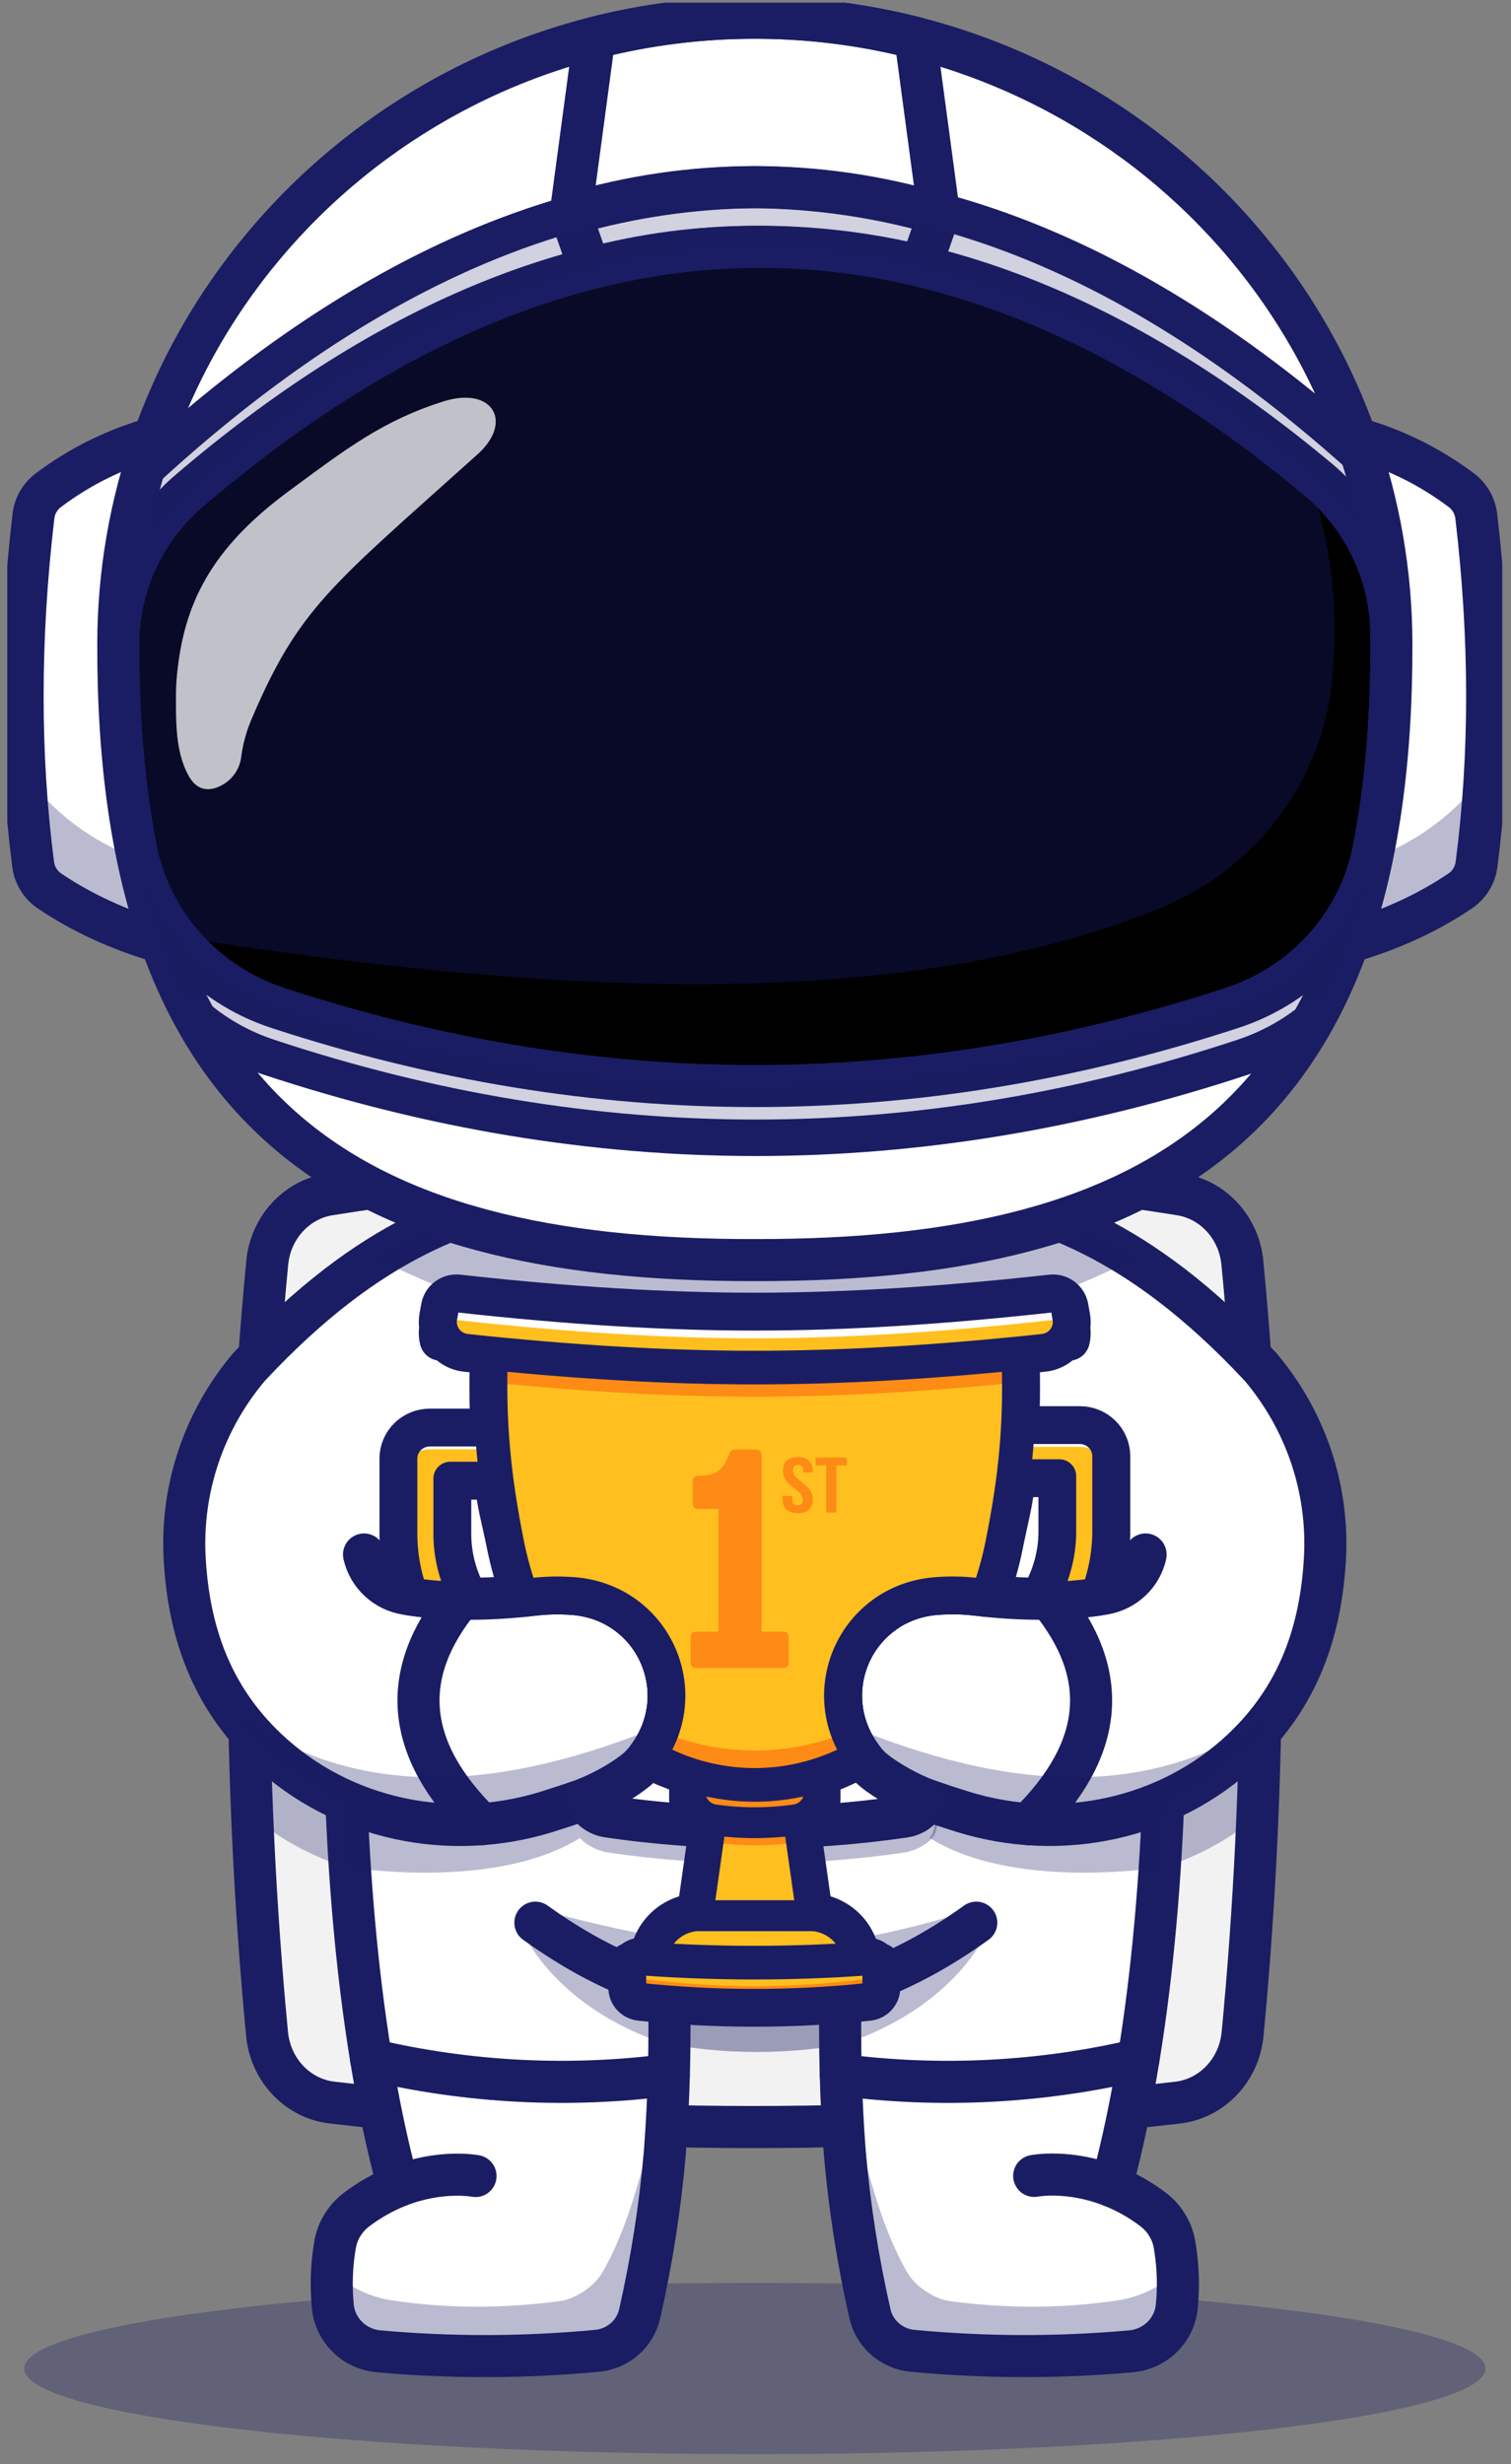 <svg width="100" height="163" viewBox="0 0 100 163" fill="none" xmlns="http://www.w3.org/2000/svg">
<rect x="0" y="0" width="100" height="163" fill="#808080" stroke="none"/>
<g clip-path="url(#clip0_2_987)">
<path opacity="0.3" d="M49.953 162.349C76.658 162.349 98.307 159.813 98.307 156.685C98.307 153.557 76.658 151.022 49.953 151.022C23.248 151.022 1.6 153.557 1.6 156.685C1.6 159.813 23.248 162.349 49.953 162.349Z" fill="#1A1D63"/>
<path d="M82.224 83.535C82.002 81.233 80.316 79.369 78.118 79.017C68.841 77.531 59.46 76.759 50.061 76.707H49.849C40.45 76.759 31.069 77.531 21.792 79.017C19.594 79.369 17.908 81.233 17.687 83.535C16.061 100.501 16.057 117.581 17.675 134.548C17.9 136.929 19.692 138.83 21.977 139.094C31.304 140.167 40.687 140.707 50.078 140.71C59.389 140.708 68.692 140.167 77.939 139.09C80.216 138.827 82.012 136.924 82.238 134.544C83.855 117.578 83.85 100.5 82.224 83.535Z" fill="#F2F2F2"/>
<path opacity="0.4" d="M43.333 135.046C47.791 135.976 52.398 135.976 56.855 135.046V131.825H43.327L43.333 135.046Z" fill="#1A1D63"/>
<path opacity="0.3" d="M23.232 123.629C20.83 122.919 18.602 121.729 16.689 120.132C16.61 118.232 16.552 116.333 16.516 114.433C16.913 114.894 17.334 115.334 17.778 115.75C19.303 117.183 21.071 118.341 23.002 119.175C23.054 120.636 23.132 122.125 23.232 123.629Z" fill="#1A1D63"/>
<path opacity="0.3" d="M76.675 123.629C79.078 122.919 81.306 121.729 83.219 120.132C83.298 118.232 83.356 116.333 83.392 114.433C82.995 114.894 82.574 115.334 82.13 115.75C80.605 117.183 78.837 118.341 76.906 119.175C76.854 120.636 76.776 122.125 76.675 123.629Z" fill="#1A1D63"/>
<path d="M17.686 83.535C17.907 81.233 19.593 79.369 21.791 79.017C31.068 77.531 40.449 76.759 49.848 76.707H50.06C59.459 76.759 68.84 77.531 78.117 79.017C80.315 79.369 82.001 81.233 82.222 83.535C83.849 100.501 83.853 117.58 82.237 134.548C82.012 136.929 80.22 138.83 77.935 139.094C68.607 140.167 59.224 140.707 49.833 140.71V140.71C40.522 140.708 31.22 140.167 21.973 139.09C19.689 138.827 17.898 136.924 17.673 134.544C16.056 117.578 16.06 100.5 17.686 83.535V83.535Z" stroke="#1A1D63" stroke-width="2.784" stroke-linecap="round" stroke-linejoin="round"/>
<path d="M83.426 90.436C75.239 81.655 68.783 79.899 63.231 78.757H36.678C36.232 78.845 35.777 78.942 35.315 79.048L34.851 79.155C34.752 79.177 34.652 79.201 34.553 79.226C34.207 79.309 33.859 79.397 33.505 79.489L33.237 79.564C33.145 79.589 33.054 79.614 32.961 79.642L32.715 79.712C32.519 79.769 32.324 79.828 32.127 79.891L31.852 79.978C31.474 80.099 31.09 80.231 30.702 80.373L30.412 80.481C30.316 80.517 30.22 80.555 30.122 80.593C29.883 80.685 29.643 80.783 29.4 80.885C29.305 80.925 29.208 80.966 29.113 81.008C28.955 81.076 28.797 81.14 28.638 81.219C28.445 81.307 28.249 81.398 28.054 81.493C27.945 81.544 27.835 81.598 27.726 81.653L27.419 81.807L27.129 81.957L26.799 82.134L26.545 82.266L26.311 82.397C26.233 82.441 26.154 82.486 26.077 82.529L25.169 83.073L24.901 83.243L24.674 83.389C24.581 83.448 24.488 83.509 24.394 83.572L23.875 83.923L23.58 84.128L23.246 84.365L22.932 84.594L22.664 84.792L22.318 85.055C22.203 85.144 22.088 85.234 21.973 85.325C21.857 85.416 21.744 85.506 21.628 85.599L21.272 85.889C21.036 86.083 20.801 86.284 20.562 86.487C20.443 86.588 20.324 86.692 20.204 86.798L20.146 86.849C19.976 86.999 19.805 87.153 19.633 87.309C19.461 87.464 19.29 87.625 19.116 87.787L17.603 89.267C17.361 89.515 17.114 89.769 16.868 90.029L16.857 90.039L16.485 90.434C13.508 93.96 11.988 98.458 12.227 103.035C12.485 107.834 13.937 112.205 17.706 115.747C19.232 117.179 20.999 118.338 22.93 119.171C23.04 121.937 23.22 124.802 23.489 127.678C23.561 128.454 23.64 129.23 23.726 130.006C23.769 130.395 23.813 130.782 23.86 131.169C23.93 131.749 24.003 132.329 24.079 132.909C24.13 133.277 24.18 133.646 24.232 134.014C24.234 134.031 24.236 134.048 24.24 134.065C24.322 134.642 24.409 135.216 24.501 135.788C24.531 135.979 24.562 136.168 24.594 136.358C24.626 136.548 24.655 136.737 24.689 136.927C24.723 137.117 24.755 137.306 24.788 137.495C24.822 137.683 24.855 137.871 24.89 138.06C24.992 138.623 25.1 139.184 25.213 139.739C25.25 139.925 25.288 140.109 25.326 140.293C25.635 141.769 25.976 143.211 26.355 144.609C25.37 145.001 24.445 145.524 23.607 146.165C22.859 146.729 22.353 147.548 22.188 148.461C21.948 149.826 21.897 151.217 22.034 152.596C22.111 153.361 22.457 154.076 23.013 154.616C23.569 155.156 24.3 155.488 25.079 155.554C29.885 155.985 34.721 155.973 39.525 155.519C40.195 155.456 40.828 155.186 41.333 154.748C41.838 154.31 42.19 153.727 42.337 153.081C43.135 149.575 43.691 146.021 44.002 142.442C44.282 138.772 44.359 135.224 44.286 131.764C44.534 131.834 44.781 131.9 45.03 131.962C45.249 132.016 45.469 132.067 45.687 132.113C47.069 132.411 48.479 132.567 49.893 132.578H50.027C51.925 132.561 53.812 132.287 55.634 131.764C55.562 135.224 55.634 138.772 55.918 142.442C56.229 146.021 56.785 149.575 57.583 153.081C57.731 153.727 58.082 154.31 58.587 154.748C59.093 155.186 59.725 155.456 60.396 155.519C65.199 155.973 70.036 155.985 74.842 155.554C75.62 155.488 76.351 155.156 76.907 154.616C77.463 154.076 77.81 153.361 77.886 152.596C78.024 151.217 77.972 149.826 77.732 148.461C77.567 147.548 77.061 146.729 76.314 146.165C75.477 145.528 74.554 145.007 73.572 144.619C75.695 136.781 76.663 127.54 76.995 119.181C78.926 118.347 80.694 117.188 82.219 115.756C85.988 112.215 87.443 107.843 87.699 103.044C87.936 98.463 86.41 93.961 83.426 90.436Z" fill="white"/>
<path d="M26.348 144.612C29.186 143.493 31.47 143.943 31.47 143.943L26.348 144.612Z" fill="white"/>
<path d="M45.023 131.954C45.241 132.008 45.461 132.06 45.681 132.106C47.062 132.406 48.472 132.563 49.886 132.573" fill="white"/>
<path d="M24.225 134.016C24.171 133.649 24.12 133.28 24.072 132.911C23.994 132.333 23.921 131.753 23.852 131.171C23.806 130.784 23.761 130.396 23.718 130.008C23.629 129.233 23.55 128.457 23.481 127.681" fill="white"/>
<path d="M22.924 119.174C22.799 116.038 22.764 113.025 22.79 110.258L22.924 119.174Z" fill="white"/>
<path d="M24.882 138.062C24.848 137.875 24.813 137.686 24.781 137.497L24.882 138.062Z" fill="white"/>
<path opacity="0.3" d="M64.274 126.365C53.754 129.614 47.57 129.526 35.681 126.309C35.665 126.302 35.648 126.297 35.63 126.295C35.612 126.294 35.595 126.296 35.578 126.301C35.561 126.306 35.545 126.315 35.532 126.326C35.518 126.338 35.507 126.351 35.499 126.367C35.491 126.382 35.486 126.399 35.485 126.416C35.483 126.434 35.485 126.451 35.491 126.468C35.496 126.484 35.505 126.5 35.516 126.513C35.528 126.526 35.542 126.537 35.557 126.545C44.968 133.573 54.578 133.743 64.4 126.601C64.432 126.584 64.456 126.556 64.466 126.522C64.477 126.489 64.474 126.452 64.457 126.421C64.44 126.389 64.412 126.366 64.377 126.356C64.343 126.345 64.306 126.348 64.274 126.365Z" fill="#1A1D63"/>
<path opacity="0.3" d="M75.203 130.831C76.015 121.264 75.373 111.944 73.194 106.106C73.154 105.991 73.156 105.867 73.198 105.753C73.241 105.64 73.322 105.544 73.427 105.482C73.533 105.421 73.657 105.396 73.779 105.414C73.9 105.432 74.012 105.49 74.096 105.579C75.513 107.189 76.677 109 77.549 110.95C77.985 110.987 75.641 130.874 75.203 130.831Z" fill="#1A1D63"/>
<path opacity="0.3" d="M65.425 127.545C65.425 127.545 63.461 132.747 55.669 135.283L55.695 131.757C59.069 130.665 62.328 129.255 65.425 127.545Z" fill="#1A1D63"/>
<path opacity="0.3" d="M34.484 127.545C34.484 127.545 36.448 132.747 44.239 135.283L44.214 131.757C40.84 130.665 37.581 129.255 34.484 127.545Z" fill="#1A1D63"/>
<path opacity="0.3" d="M77.876 152.589C77.799 153.354 77.453 154.069 76.897 154.609C76.341 155.149 75.61 155.481 74.831 155.547C70.025 155.978 65.189 155.966 60.385 155.512C59.715 155.449 59.081 155.179 58.576 154.741C58.071 154.303 57.72 153.72 57.572 153.074C56.774 149.568 56.218 146.014 55.907 142.434C55.725 140.036 55.628 137.693 55.604 135.383L55.639 135.403C56.728 141.129 57.916 146.646 60.047 150.337C60.566 151.236 61.833 152.093 62.876 152.228C66.448 152.693 70.038 152.755 73.928 152.182C75.192 151.998 76.384 151.491 77.385 150.711C77.571 150.565 77.75 150.411 77.921 150.251C77.963 151.031 77.948 151.812 77.876 152.589Z" fill="#1A1D63"/>
<path opacity="0.3" d="M22.034 152.589C22.111 153.354 22.457 154.069 23.013 154.609C23.569 155.149 24.3 155.481 25.079 155.547C29.885 155.978 34.721 155.966 39.525 155.512C40.195 155.449 40.828 155.179 41.333 154.741C41.838 154.303 42.19 153.72 42.338 153.074C43.135 149.568 43.691 146.014 44.003 142.434C44.185 140.036 44.281 137.693 44.305 135.383L44.27 135.403C43.181 141.129 41.993 146.646 39.862 150.337C39.344 151.236 38.077 152.093 37.033 152.228C33.461 152.693 29.871 152.755 25.981 152.182C24.718 151.998 23.525 151.491 22.524 150.711C22.338 150.565 22.16 150.411 21.988 150.251C21.946 151.031 21.961 151.812 22.034 152.589Z" fill="#1A1D63"/>
<path d="M50.022 132.573C48.078 132.569 46.145 132.294 44.281 131.757C44.353 135.217 44.281 138.765 43.997 142.434C43.686 146.014 43.129 149.568 42.332 153.074C42.184 153.72 41.832 154.303 41.327 154.741C40.822 155.179 40.189 155.449 39.519 155.512C34.715 155.966 29.879 155.978 25.073 155.547C24.294 155.481 23.563 155.149 23.007 154.609C22.451 154.069 22.105 153.354 22.028 152.589C21.891 151.21 21.942 149.819 22.182 148.453C22.35 147.543 22.858 146.726 23.606 146.164C24.443 145.527 25.366 145.007 26.348 144.618C29.186 143.5 31.47 143.949 31.47 143.949" stroke="#1A1D63" stroke-width="2.784" stroke-linecap="round" stroke-linejoin="round"/>
<path d="M26.348 144.612C23.428 133.833 22.691 120.4 22.791 110.258" stroke="#1A1D63" stroke-width="2.784" stroke-linecap="round" stroke-linejoin="round"/>
<path d="M25.753 105.219C28.474 105.816 31.646 105.944 35.404 105.483C36.246 105.39 37.096 105.377 37.942 105.444H37.958C43.416 105.878 46.139 112.048 42.78 116.385C42.586 116.645 42.361 116.882 42.11 117.09C41.238 117.82 39.628 118.703 38.553 119.075C37.759 119.351 36.969 119.61 36.183 119.855C29.716 121.863 22.605 120.354 17.698 115.745C13.929 112.204 12.475 107.832 12.219 103.033C11.98 98.456 13.5 93.958 16.477 90.432C24.662 81.651 31.119 79.896 36.671 78.754" fill="white"/>
<path d="M24.092 102.834C24.092 102.845 24.092 102.855 24.099 102.866C24.249 103.517 24.593 104.109 25.087 104.567C25.581 105.025 26.203 105.327 26.873 105.436C29.336 105.841 32.154 105.883 35.403 105.486C36.245 105.393 37.096 105.38 37.941 105.447H37.957C43.415 105.881 46.138 112.051 42.779 116.388C42.585 116.648 42.36 116.885 42.109 117.093C41.237 117.823 39.627 118.706 38.552 119.078C37.758 119.354 36.968 119.613 36.182 119.858C29.715 121.866 22.604 120.357 17.698 115.748C13.928 112.207 12.474 107.835 12.218 103.036C11.979 98.459 13.499 93.961 16.476 90.435V90.435C24.661 81.654 31.118 79.899 36.67 78.757" stroke="#1A1D63" stroke-width="2.784" stroke-linecap="round" stroke-linejoin="round"/>
<path d="M30.465 105.755C26.363 110.76 26.821 115.734 31.84 120.676" stroke="#1A1D63" stroke-width="2.784" stroke-linecap="round" stroke-linejoin="round"/>
<path d="M49.887 132.573C51.831 132.569 53.763 132.294 55.628 131.757C55.556 135.217 55.628 138.765 55.912 142.434C56.223 146.014 56.779 149.568 57.577 153.074C57.725 153.72 58.076 154.303 58.581 154.741C59.087 155.179 59.72 155.449 60.39 155.512C65.194 155.966 70.03 155.978 74.836 155.547C75.615 155.481 76.346 155.149 76.902 154.609C77.458 154.069 77.804 153.354 77.881 152.589C78.018 151.21 77.966 149.819 77.727 148.453C77.562 147.541 77.056 146.722 76.308 146.158C75.471 145.521 74.548 145 73.566 144.612C70.728 143.493 68.444 143.942 68.444 143.942" stroke="#1A1D63" stroke-width="2.784" stroke-linecap="round" stroke-linejoin="round"/>
<path d="M73.56 144.612C76.48 133.833 77.217 120.4 77.117 110.258" stroke="#1A1D63" stroke-width="2.784" stroke-linecap="round" stroke-linejoin="round"/>
<path d="M74.156 105.219C71.436 105.816 68.263 105.944 64.512 105.483C63.667 105.39 62.815 105.377 61.967 105.444H61.951C56.493 105.878 53.77 112.048 57.129 116.385C57.323 116.645 57.548 116.882 57.799 117.09C58.669 117.82 60.279 118.703 61.355 119.075C62.149 119.35 62.939 119.61 63.725 119.854C70.193 121.863 77.303 120.354 82.209 115.745C85.978 112.204 87.433 107.832 87.689 103.033C87.928 98.456 86.409 93.958 83.432 90.432C75.245 81.651 68.789 79.896 63.237 78.754" fill="white"/>
<path d="M75.816 102.833C75.817 102.843 75.817 102.854 75.816 102.864C75.666 103.515 75.323 104.108 74.829 104.565C74.335 105.023 73.713 105.325 73.043 105.434C70.579 105.839 67.76 105.882 64.512 105.484C63.667 105.391 62.815 105.378 61.967 105.446H61.951C56.493 105.879 53.77 112.05 57.129 116.387C57.323 116.647 57.548 116.883 57.799 117.091C58.669 117.821 60.279 118.705 61.355 119.076C62.149 119.352 62.939 119.612 63.725 119.856C70.193 121.864 77.303 120.355 82.209 115.747C85.978 112.205 87.433 107.834 87.689 103.034C87.928 98.457 86.409 93.96 83.432 90.434V90.434C75.245 81.653 68.789 79.897 63.237 78.755" stroke="#1A1D63" stroke-width="2.784" stroke-linecap="round" stroke-linejoin="round"/>
<path d="M69.442 105.755C73.545 110.76 73.087 115.734 68.068 120.676" stroke="#1A1D63" stroke-width="2.784" stroke-linecap="round" stroke-linejoin="round"/>
<path d="M35.433 127.191C45.16 134.19 54.886 134.19 64.611 127.191" stroke="#1A1D63" stroke-width="2.784" stroke-linecap="round" stroke-linejoin="round"/>
<path d="M24.569 136.259C31.015 137.776 37.689 138.115 44.26 137.26" stroke="#1A1D63" stroke-width="2.784" stroke-linecap="round" stroke-linejoin="round"/>
<path d="M55.644 137.262C62.214 138.116 68.888 137.776 75.334 136.259" stroke="#1A1D63" stroke-width="2.784" stroke-linecap="round" stroke-linejoin="round"/>
<path opacity="0.3" d="M75.136 83.246C58.393 91.5 41.65 91.5 24.907 83.246C29.327 80.438 33.183 79.476 36.679 78.757H63.366C66.861 79.476 70.716 80.442 75.136 83.246Z" fill="#1A1D63"/>
<path opacity="0.3" d="M15.568 113.328C16.203 114.2 16.921 115.01 17.711 115.748C22.615 120.358 29.726 121.866 36.196 119.856C36.981 119.613 37.77 119.353 38.563 119.077C39.634 118.706 41.248 117.822 42.12 117.093C42.371 116.884 42.596 116.648 42.79 116.388C43.338 115.688 43.747 114.893 43.996 114.044C33.317 118.495 23.597 119.235 15.568 113.328Z" fill="#1A1D63"/>
<path opacity="0.3" d="M84.34 113.328C83.705 114.2 82.987 115.01 82.197 115.748C77.294 120.358 70.182 121.866 63.712 119.856C62.927 119.613 62.139 119.353 61.347 119.077C60.275 118.706 58.66 117.822 57.789 117.093C57.538 116.885 57.313 116.648 57.119 116.388C56.572 115.688 56.163 114.892 55.914 114.044C66.592 118.495 76.312 119.235 84.34 113.328Z" fill="#1A1D63"/>
<path opacity="0.3" d="M62.277 119.39C62.173 119.935 62.067 120.481 61.971 121.028C61.837 121.818 60.662 122.431 59.858 122.548C53.353 123.506 46.739 123.506 40.234 122.548C39.443 122.432 38.277 121.838 38.127 121.068C38.016 120.495 37.895 119.92 37.78 119.346C38.038 119.261 38.298 119.171 38.558 119.083L38.754 119.012C38.784 119.089 38.82 119.165 38.861 119.238C38.883 119.28 38.908 119.32 38.934 119.359C38.961 119.399 38.989 119.437 39.017 119.475C39.076 119.549 39.14 119.618 39.208 119.683C39.489 119.949 39.848 120.122 40.234 120.179C41.055 120.298 41.876 120.403 42.697 120.493C43.109 120.54 43.519 120.581 43.928 120.617C44.544 120.674 45.159 120.722 45.774 120.761L46.541 120.805C47.053 120.833 47.566 120.854 48.078 120.869L48.845 120.887C49.662 120.903 50.48 120.903 51.298 120.887L51.75 120.877C51.902 120.877 52.053 120.877 52.205 120.863L52.659 120.848L53.111 120.829L53.715 120.799H53.784C54.178 120.778 54.57 120.753 54.962 120.724C55.355 120.696 55.747 120.663 56.14 120.628L56.254 120.617C56.62 120.583 56.986 120.546 57.351 120.506C58.188 120.419 59.025 120.312 59.859 120.186C60.139 120.145 60.406 120.043 60.639 119.886L60.731 119.819C60.77 119.79 60.806 119.76 60.841 119.728L60.894 119.679C61.073 119.507 61.215 119.301 61.312 119.073L61.354 119.089C61.662 119.189 61.97 119.289 62.277 119.39Z" fill="#1A1D63"/>
<path d="M42.798 116.159C42.749 116.11 42.702 116.06 42.657 116.009L42.576 115.914L42.659 116.009C42.703 116.06 42.75 116.11 42.798 116.159Z" fill="white"/>
<path d="M61.311 119.062C61.214 119.289 61.072 119.495 60.893 119.667L60.84 119.716C60.804 119.748 60.768 119.778 60.731 119.807L60.638 119.874C60.405 120.031 60.138 120.134 59.859 120.175C59.023 120.297 58.187 120.403 57.35 120.495C56.984 120.534 56.618 120.571 56.253 120.605L56.139 120.616C55.746 120.651 55.354 120.683 54.962 120.712C54.569 120.74 54.175 120.766 53.783 120.787H53.715L53.11 120.817L52.658 120.836L52.204 120.852L51.749 120.865L51.297 120.875C50.48 120.89 49.662 120.89 48.844 120.875L48.077 120.857C47.565 120.841 47.052 120.82 46.54 120.794L45.773 120.749C45.158 120.709 44.543 120.661 43.927 120.605C43.517 120.568 43.107 120.526 42.696 120.481C41.876 120.394 41.055 120.289 40.233 120.167C39.847 120.111 39.488 119.937 39.207 119.671C39.139 119.606 39.075 119.537 39.017 119.463C38.988 119.425 38.96 119.387 38.934 119.347C38.907 119.308 38.883 119.267 38.86 119.226C38.819 119.153 38.783 119.077 38.753 119C39.278 118.795 39.789 118.556 40.282 118.283C40.93 117.941 41.543 117.541 42.115 117.086C42.365 116.878 42.59 116.641 42.785 116.381L42.893 116.239C42.948 116.165 43 116.092 43.051 116.017C43.232 115.751 43.395 115.475 43.539 115.188C44.276 113.723 44.452 112.046 44.033 110.464C43.636 108.932 42.704 107.586 41.401 106.661C47.102 106.925 52.802 106.928 58.503 106.672C57.041 107.716 56.056 109.284 55.761 111.037C55.647 111.689 55.632 112.355 55.717 113.012C55.79 113.597 55.94 114.169 56.164 114.715C56.409 115.313 56.735 115.875 57.133 116.387C57.209 116.484 57.278 116.568 57.344 116.65C57.484 116.811 57.636 116.961 57.801 117.097C58.66 117.813 60.236 118.684 61.311 119.062Z" fill="white"/>
<path d="M61.311 119.062C61.214 119.289 61.072 119.495 60.893 119.667L60.84 119.716C60.804 119.748 60.768 119.778 60.731 119.807L60.638 119.874C60.405 120.031 60.138 120.133 59.859 120.175C59.023 120.297 58.187 120.403 57.35 120.495C56.984 120.534 56.618 120.571 56.253 120.605L56.139 120.616C55.746 120.651 55.354 120.683 54.962 120.712C54.569 120.74 54.175 120.766 53.783 120.787H53.715L53.11 120.817L52.658 120.836L52.204 120.852L51.749 120.865L51.297 120.875C50.48 120.89 49.662 120.89 48.844 120.875L48.077 120.857C47.565 120.841 47.052 120.82 46.54 120.794L45.773 120.749C45.158 120.709 44.543 120.661 43.927 120.605C43.517 120.568 43.107 120.526 42.696 120.481C41.876 120.394 41.055 120.289 40.233 120.167C39.847 120.111 39.488 119.937 39.207 119.671C39.139 119.606 39.075 119.537 39.017 119.463C38.988 119.425 38.96 119.387 38.934 119.347C38.907 119.308 38.883 119.267 38.86 119.226C38.819 119.153 38.783 119.077 38.753 119C39.278 118.795 39.789 118.556 40.282 118.283C40.93 117.941 41.543 117.541 42.115 117.086C42.365 116.878 42.59 116.641 42.785 116.381L42.893 116.239C42.948 116.165 43 116.092 43.051 116.017C43.232 115.751 43.395 115.475 43.539 115.188C44.276 113.723 44.452 112.046 44.033 110.464C43.636 108.932 42.704 107.586 41.401 106.661C47.102 106.925 52.802 106.928 58.503 106.672C57.041 107.716 56.056 109.284 55.761 111.037C55.647 111.689 55.632 112.355 55.717 113.012C55.79 113.597 55.94 114.169 56.164 114.715C56.409 115.313 56.735 115.875 57.133 116.387C57.209 116.484 57.278 116.568 57.344 116.65C57.484 116.811 57.636 116.961 57.801 117.097C58.66 117.813 60.236 118.684 61.311 119.062Z" stroke="#1A1D63" stroke-width="2.784" stroke-linecap="round" stroke-linejoin="round"/>
<path d="M48.882 113.716C48.881 114.641 48.507 115.529 47.842 116.183C47.176 116.838 46.273 117.206 45.332 117.206C45.277 117.206 45.221 117.206 45.167 117.206C45.136 117.206 45.106 117.206 45.075 117.206L44.974 117.198C44.967 117.199 44.959 117.199 44.952 117.198C44.903 117.198 44.856 117.189 44.808 117.181L44.753 117.172C44.719 117.168 44.684 117.161 44.65 117.153L44.579 117.14L44.456 117.111H44.439C44.397 117.102 44.357 117.091 44.317 117.078C44.294 117.078 44.273 117.065 44.25 117.058C44.184 117.039 44.119 117.017 44.057 116.991C43.93 116.944 43.807 116.889 43.687 116.827C43.58 116.771 43.475 116.711 43.374 116.645L43.303 116.597L43.238 116.553L43.141 116.479C43.1 116.447 43.06 116.416 43.021 116.383L42.907 116.283L42.888 116.264C42.942 116.19 42.995 116.117 43.045 116.042C43.227 115.776 43.39 115.5 43.533 115.213C44.271 113.748 44.446 112.071 44.027 110.489C44.666 110.241 45.365 110.18 46.038 110.315C46.712 110.45 47.331 110.774 47.821 111.247C47.861 111.287 47.901 111.328 47.94 111.369C47.979 111.409 48.018 111.453 48.054 111.5C48.09 111.548 48.146 111.61 48.188 111.668C48.213 111.7 48.239 111.735 48.261 111.77C48.327 111.863 48.387 111.96 48.442 112.059C48.47 112.109 48.497 112.16 48.523 112.212C48.548 112.263 48.572 112.314 48.595 112.367C48.618 112.42 48.639 112.474 48.659 112.526C48.679 112.579 48.699 112.636 48.717 112.691C48.734 112.746 48.75 112.802 48.766 112.858C48.815 113.042 48.848 113.23 48.864 113.419C48.876 113.509 48.882 113.608 48.882 113.716Z" fill="#6CCFF9"/>
<path opacity="0.4" d="M48.882 113.716C48.881 114.641 48.507 115.529 47.842 116.183C47.176 116.838 46.273 117.205 45.332 117.206C45.277 117.206 45.221 117.206 45.167 117.206C45.136 117.206 45.106 117.206 45.075 117.206L44.974 117.198C44.967 117.199 44.959 117.199 44.952 117.198C44.903 117.198 44.856 117.189 44.808 117.181L44.753 117.172C44.719 117.167 44.684 117.161 44.65 117.153L44.579 117.14L44.456 117.111H44.439C44.397 117.102 44.357 117.091 44.317 117.078C44.294 117.078 44.273 117.065 44.25 117.058C44.184 117.039 44.119 117.017 44.057 116.991C43.93 116.944 43.807 116.889 43.687 116.827C43.58 116.771 43.475 116.711 43.374 116.645L43.303 116.597L43.238 116.553L43.141 116.479C43.1 116.447 43.06 116.416 43.021 116.383L42.907 116.283L42.888 116.264C42.942 116.19 42.995 116.117 43.045 116.042C43.227 115.776 43.39 115.5 43.533 115.213C43.79 115.27 44.053 115.299 44.317 115.299C44.783 115.299 45.245 115.209 45.675 115.033C46.106 114.858 46.497 114.601 46.827 114.277C47.157 113.953 47.418 113.568 47.596 113.144C47.775 112.721 47.866 112.267 47.866 111.808C47.866 111.758 47.866 111.71 47.866 111.661C47.859 111.522 47.845 111.384 47.823 111.247C47.864 111.287 47.904 111.328 47.943 111.369C47.981 111.409 48.02 111.453 48.056 111.5C48.093 111.548 48.148 111.61 48.19 111.668C48.216 111.7 48.241 111.735 48.265 111.77C48.331 111.863 48.391 111.96 48.446 112.059C48.474 112.109 48.501 112.16 48.527 112.212C48.552 112.263 48.576 112.314 48.599 112.367C48.622 112.42 48.643 112.474 48.663 112.526C48.683 112.579 48.703 112.636 48.721 112.691C48.738 112.746 48.754 112.802 48.77 112.858C48.819 113.042 48.852 113.23 48.868 113.419C48.877 113.509 48.882 113.608 48.882 113.716Z" fill="#1A1D63"/>
<path d="M48.882 113.716C48.881 114.641 48.507 115.529 47.842 116.183C47.176 116.838 46.273 117.206 45.332 117.206C45.277 117.206 45.221 117.206 45.167 117.206C45.136 117.206 45.106 117.206 45.075 117.206L44.974 117.198C44.967 117.199 44.959 117.199 44.952 117.198C44.903 117.198 44.856 117.189 44.808 117.181L44.753 117.172C44.719 117.168 44.684 117.161 44.65 117.153L44.579 117.14L44.456 117.111H44.439C44.397 117.102 44.357 117.091 44.317 117.078C44.294 117.078 44.273 117.065 44.25 117.058C44.184 117.039 44.119 117.017 44.057 116.991C43.93 116.944 43.807 116.889 43.687 116.827C43.58 116.771 43.475 116.711 43.374 116.645L43.303 116.597L43.238 116.553L43.141 116.479C43.1 116.447 43.06 116.416 43.021 116.383L42.907 116.283L42.888 116.264C42.942 116.19 42.995 116.117 43.045 116.042C43.227 115.776 43.39 115.5 43.533 115.213C44.271 113.748 44.446 112.071 44.027 110.489C44.666 110.241 45.365 110.18 46.038 110.315C46.712 110.45 47.331 110.774 47.821 111.247C47.861 111.287 47.901 111.328 47.94 111.369C47.979 111.409 48.018 111.453 48.054 111.5C48.09 111.548 48.146 111.61 48.188 111.668C48.213 111.7 48.239 111.735 48.261 111.77C48.327 111.863 48.387 111.96 48.442 112.059C48.47 112.109 48.497 112.16 48.523 112.212C48.548 112.263 48.572 112.314 48.595 112.367C48.618 112.42 48.639 112.474 48.659 112.526C48.679 112.579 48.699 112.636 48.717 112.691C48.734 112.746 48.75 112.802 48.766 112.858C48.815 113.042 48.848 113.23 48.864 113.419C48.876 113.509 48.882 113.608 48.882 113.716Z" stroke="#1A1D63" stroke-width="2.413" stroke-linecap="round" stroke-linejoin="round"/>
<path d="M55.712 113.014C54.734 113.044 53.609 113.074 52.714 113.087H52.704C52.52 113.087 52.344 113.016 52.215 112.888C52.085 112.761 52.013 112.588 52.013 112.408V111.789C52.013 111.61 52.086 111.438 52.214 111.311C52.342 111.184 52.516 111.111 52.698 111.109C53.712 111.1 54.734 111.079 55.756 111.046C55.643 111.696 55.628 112.359 55.712 113.014Z" fill="#1A1D63"/>
<path d="M57.339 116.646C56.314 116.684 54.198 116.754 52.714 116.778H52.703C52.52 116.778 52.344 116.706 52.214 116.579C52.084 116.451 52.012 116.278 52.012 116.098V115.477C52.012 115.297 52.085 115.126 52.213 114.999C52.341 114.871 52.515 114.799 52.697 114.797C53.844 114.786 55.004 114.761 56.159 114.721C56.404 115.318 56.729 115.88 57.127 116.392C57.203 116.485 57.272 116.57 57.339 116.646Z" fill="#1A1D63"/>
<path opacity="0.3" d="M38.39 121.582C33.446 124.67 25.482 123.865 23.155 123.545L23.143 123.366C23.052 121.953 22.98 120.551 22.925 119.175C27.114 120.977 31.828 121.22 36.185 119.857C36.713 119.694 37.244 119.522 37.777 119.342C37.892 119.916 38.013 120.491 38.124 121.064C38.157 121.221 38.226 121.37 38.323 121.5C38.344 121.529 38.366 121.556 38.39 121.582Z" fill="#1A1D63"/>
<path opacity="0.3" d="M61.519 121.582C66.463 124.67 74.427 123.865 76.754 123.545L76.766 123.366C76.857 121.953 76.929 120.551 76.984 119.175C72.795 120.977 68.082 121.22 63.724 119.857C63.196 119.694 62.665 119.522 62.132 119.342C62.017 119.916 61.897 120.491 61.785 121.064C61.752 121.221 61.684 121.37 61.586 121.5C61.565 121.529 61.543 121.556 61.519 121.582Z" fill="#1A1D63"/>
<path d="M49.954 1.172C26.689 1.172 7.878 19.718 7.829 42.594C7.762 73.546 22.764 83.424 49.954 83.358C77.145 83.424 92.147 73.546 92.079 42.594C92.03 19.718 73.219 1.172 49.954 1.172Z" fill="white"/>
<path d="M60.579 2.502C53.611 0.729 46.298 0.729 39.33 2.502L37.765 14.16C45.712 11.787 54.196 11.787 62.143 14.16L60.579 2.502Z" stroke="#1A1D63" stroke-width="2.784" stroke-linecap="round" stroke-linejoin="round"/>
<path d="M49.954 12.38C45.828 12.423 41.727 13.022 37.765 14.159L39.026 17.771C46.181 15.853 53.728 15.853 60.883 17.771L62.143 14.159C58.182 13.022 54.081 12.423 49.954 12.38V12.38Z" stroke="#1A1D63" stroke-width="2.784" stroke-linecap="round" stroke-linejoin="round"/>
<path d="M49.954 1.172C26.689 1.172 7.878 19.718 7.829 42.594C7.762 73.546 22.764 83.424 49.954 83.358C77.145 83.424 92.147 73.546 92.079 42.594C92.03 19.718 73.219 1.172 49.954 1.172Z" stroke="#1A1D63" stroke-width="2.784" stroke-linecap="round" stroke-linejoin="round"/>
<path d="M92.079 42.593C92.09 47.72 91.688 52.269 90.885 56.291C90.397 58.682 89.273 60.904 87.628 62.728C85.982 64.553 83.874 65.916 81.518 66.679C60.475 73.565 39.433 73.565 18.392 66.679C16.015 65.901 13.892 64.515 12.24 62.663C10.588 60.812 9.467 58.561 8.993 56.142C8.211 52.158 7.818 47.66 7.829 42.599V42.533C7.842 40.611 8.272 38.713 9.093 36.968C9.913 35.223 11.103 33.67 12.584 32.415C37.457 11.21 62.33 10.969 87.201 31.691C88.687 32.929 89.889 34.464 90.728 36.193C91.567 37.921 92.024 39.805 92.069 41.72C92.076 42.006 92.079 42.3 92.079 42.593Z" fill="#080A28"/>
<path opacity="0.75" d="M15.962 50.088C15.911 50.488 15.761 50.87 15.525 51.2C15.29 51.531 14.975 51.799 14.609 51.982C13.891 52.34 13.02 52.398 12.411 51.191C11.625 49.637 11.642 47.814 11.646 46.04V45.965C11.646 45.548 11.666 45.132 11.706 44.718C12.154 39.953 13.95 36.297 19.115 32.488C22.849 29.734 25.362 27.794 29.385 26.544C32.652 25.528 34.053 27.992 31.47 30.174C21.896 38.782 19.783 40.207 16.638 47.598C16.3 48.394 16.072 49.232 15.962 50.088Z" fill="white"/>
<path d="M92.08 42.594C92.091 47.721 91.689 52.269 90.885 56.291C90.397 58.682 89.274 60.904 87.628 62.729C85.983 64.554 83.874 65.917 81.518 66.679C60.476 73.566 39.434 73.566 18.392 66.679C15.717 65.805 13.37 64.162 11.655 61.962C35.838 65.748 59.175 67.162 76.655 60.138C82.996 57.59 87.464 51.821 88.147 45.124C88.629 40.39 88.147 35.599 86.368 31.015C86.644 31.241 86.921 31.469 87.199 31.699C88.685 32.936 89.887 34.469 90.726 36.197C91.566 37.925 92.023 39.807 92.069 41.722C92.076 42.01 92.08 42.3 92.08 42.594Z" fill="black"/>
<path d="M92.079 42.593C92.09 47.72 91.688 52.269 90.885 56.291C90.397 58.682 89.273 60.904 87.628 62.728C85.982 64.553 83.874 65.916 81.518 66.679C60.475 73.565 39.433 73.565 18.392 66.679C16.015 65.901 13.892 64.515 12.24 62.663C10.588 60.812 9.467 58.561 8.993 56.142C8.211 52.158 7.818 47.66 7.829 42.599V42.533C7.842 40.611 8.272 38.713 9.093 36.968C9.913 35.223 11.103 33.67 12.584 32.415C37.457 11.21 62.33 10.969 87.201 31.691C88.687 32.929 89.889 34.464 90.728 36.193C91.567 37.921 92.024 39.805 92.069 41.72C92.076 42.006 92.079 42.3 92.079 42.593Z" stroke="#1A1D63" stroke-width="2.784" stroke-linecap="round" stroke-linejoin="round"/>
<path opacity="0.2" d="M7.83 42.438C7.848 38.651 8.392 34.885 9.447 31.243C36.36 6.394 63.272 6.087 90.183 30.321C91.34 33.989 91.974 37.796 92.066 41.635C92.011 39.733 91.549 37.864 90.71 36.15C89.871 34.435 88.675 32.914 87.199 31.684C62.326 10.962 37.454 11.203 12.581 32.407C11.112 33.653 9.929 35.192 9.11 36.921C8.291 38.65 7.855 40.531 7.83 42.438Z" fill="#1A1D63"/>
<path d="M9.447 31.247C36.36 6.398 63.272 6.091 90.183 30.325" stroke="#1A1D63" stroke-width="2.413" stroke-linecap="round" stroke-linejoin="round"/>
<path d="M97.719 57.179C97.676 57.529 97.558 57.866 97.373 58.168C97.189 58.47 96.941 58.73 96.647 58.932C94.48 60.4 92.009 61.525 89.248 62.327C91.14 56.995 92.101 50.474 92.084 42.594C92.078 37.961 91.285 33.362 89.736 28.987C92.262 29.693 94.631 30.861 96.717 32.43C96.989 32.636 97.216 32.894 97.385 33.188C97.554 33.482 97.661 33.806 97.7 34.142C98.657 42.239 98.663 49.918 97.719 57.179Z" fill="white"/>
<path d="M10.665 62.327C7.904 61.525 5.433 60.4 3.265 58.932C2.972 58.73 2.724 58.47 2.54 58.168C2.355 57.866 2.237 57.529 2.194 57.179C1.255 49.916 1.262 42.237 2.214 34.142C2.253 33.806 2.36 33.482 2.529 33.188C2.698 32.894 2.925 32.636 3.197 32.43C5.282 30.861 7.648 29.693 10.173 28.987C8.626 33.362 7.833 37.961 7.829 42.594C7.811 50.478 8.773 56.998 10.665 62.327Z" fill="white"/>
<path opacity="0.3" d="M98.275 51.203C98.159 53.223 97.974 55.215 97.719 57.181C97.676 57.531 97.558 57.868 97.373 58.17C97.189 58.472 96.941 58.733 96.647 58.934C94.48 60.403 92.009 61.528 89.248 62.33C89.882 60.526 90.394 58.683 90.782 56.813C93.787 55.709 96.394 53.758 98.275 51.203Z" fill="#1A1D63"/>
<path opacity="0.3" d="M1.634 51.203C1.751 53.223 1.936 55.215 2.19 57.181C2.233 57.531 2.351 57.868 2.536 58.17C2.72 58.472 2.968 58.733 3.261 58.934C5.429 60.403 7.9 61.528 10.661 62.33C10.027 60.526 9.515 58.683 9.127 56.813C6.122 55.709 3.515 53.758 1.634 51.203Z" fill="#1A1D63"/>
<path d="M97.719 57.179C97.676 57.529 97.558 57.866 97.373 58.168C97.189 58.47 96.941 58.73 96.647 58.932C94.48 60.4 92.009 61.525 89.248 62.327C91.14 56.995 92.101 50.474 92.084 42.594C92.078 37.961 91.285 33.362 89.736 28.987C92.262 29.693 94.631 30.861 96.717 32.43C96.989 32.636 97.216 32.894 97.385 33.188C97.554 33.482 97.661 33.806 97.7 34.142C98.657 42.239 98.663 49.918 97.719 57.179Z" stroke="#1A1D63" stroke-width="2.784" stroke-linecap="round" stroke-linejoin="round"/>
<path d="M10.665 62.327C7.904 61.525 5.433 60.4 3.265 58.932C2.972 58.73 2.724 58.47 2.54 58.168C2.355 57.866 2.237 57.529 2.194 57.179C1.255 49.916 1.262 42.237 2.214 34.142C2.253 33.806 2.36 33.482 2.529 33.188C2.698 32.894 2.925 32.636 3.197 32.43C5.282 30.861 7.648 29.693 10.173 28.987C8.626 33.362 7.833 37.961 7.829 42.594C7.811 50.478 8.773 56.998 10.665 62.327Z" stroke="#1A1D63" stroke-width="2.784" stroke-linecap="round" stroke-linejoin="round"/>
<path opacity="0.2" d="M90.838 56.518C89.995 60.647 88.725 64.215 87.042 67.277C85.642 68.448 84.028 69.346 82.287 69.923C60.776 77.048 39.266 77.048 17.755 69.923C15.899 69.308 14.191 68.326 12.736 67.037C11.097 63.991 9.861 60.452 9.04 56.369C9.546 58.741 10.677 60.941 12.317 62.75C13.958 64.559 16.052 65.914 18.392 66.679C39.433 73.566 60.475 73.566 81.518 66.679C83.836 65.929 85.915 64.597 87.549 62.815C89.184 61.033 90.317 58.862 90.838 56.518Z" fill="#1A1D63"/>
<path d="M12.737 67.038C14.191 68.327 15.9 69.309 17.755 69.924C39.267 77.049 60.777 77.049 82.287 69.924C84.028 69.347 85.642 68.449 87.042 67.278" stroke="#1A1D63" stroke-width="2.413" stroke-linecap="round" stroke-linejoin="round"/>
<path d="M71.46 94.415H67.378C67.449 92.797 67.457 91.168 67.4 89.528C67.948 89.472 68.499 89.416 69.056 89.356C69.408 89.319 69.743 89.187 70.025 88.976C70.306 88.764 70.523 88.481 70.653 88.156L70.737 88.623C70.799 88.369 70.807 88.105 70.76 87.848C70.76 87.836 70.76 87.825 70.76 87.813C70.802 87.587 70.802 87.355 70.76 87.129C70.722 86.916 70.683 86.702 70.645 86.489C70.602 86.249 70.466 86.034 70.267 85.889C70.068 85.743 69.819 85.679 69.573 85.708C62.296 86.515 55.867 86.908 49.948 86.908C44.03 86.908 37.601 86.513 30.323 85.708C30.077 85.679 29.829 85.743 29.63 85.889C29.43 86.034 29.295 86.249 29.252 86.489C29.213 86.701 29.174 86.915 29.137 87.126C29.097 87.353 29.099 87.585 29.143 87.811C29.141 87.823 29.138 87.834 29.137 87.846C29.09 88.103 29.098 88.366 29.16 88.62L29.244 88.155C29.373 88.48 29.59 88.763 29.872 88.975C30.153 89.186 30.488 89.318 30.841 89.356C31.398 89.416 31.95 89.471 32.498 89.526C32.438 91.22 32.448 92.904 32.526 94.577H28.448C27.933 94.577 27.439 94.778 27.075 95.136C26.711 95.495 26.506 95.981 26.506 96.487V101.406C26.502 102.797 26.741 104.178 27.212 105.489C28.449 105.67 29.698 105.762 30.949 105.763C30.183 104.436 29.785 102.935 29.797 101.409V97.816H32.779C32.961 99.611 33.226 100.339 33.582 102.108C33.817 103.289 34.144 104.449 34.56 105.58C34.84 105.552 35.123 105.522 35.408 105.487C36.251 105.394 37.101 105.381 37.946 105.448H37.962C43.334 105.875 46.057 111.857 42.941 116.181C44.309 116.982 45.808 117.542 47.372 117.835H45.676V119.046C45.676 119.175 45.69 119.303 45.718 119.429L45.919 119.488C46.041 119.702 46.207 119.89 46.405 120.039C46.604 120.188 46.831 120.295 47.073 120.355L46.182 126.635C45.383 126.671 44.624 126.993 44.049 127.539C43.473 128.086 43.12 128.82 43.055 129.605L42.527 129.569C42.337 129.556 42.149 129.608 41.994 129.717C41.839 129.826 41.728 129.985 41.681 130.166C41.663 130.084 41.654 130.001 41.654 129.917V131.497C41.655 131.694 41.73 131.883 41.864 132.029C41.998 132.175 42.182 132.267 42.381 132.288C47.395 132.812 52.451 132.812 57.465 132.288C57.663 132.267 57.847 132.175 57.981 132.029C58.115 131.883 58.19 131.694 58.192 131.497V129.917C58.192 130.001 58.183 130.085 58.165 130.167C58.118 129.986 58.007 129.827 57.853 129.718C57.699 129.609 57.511 129.556 57.321 129.569L56.856 129.601C56.791 128.817 56.437 128.084 55.861 127.538C55.286 126.992 54.528 126.671 53.729 126.635L52.834 120.35C53.075 120.29 53.302 120.183 53.5 120.035C53.698 119.887 53.864 119.701 53.987 119.488C54.054 119.469 54.121 119.45 54.19 119.428C54.219 119.298 54.233 119.166 54.233 119.033V117.828H52.542C54.106 117.535 55.606 116.975 56.973 116.173C53.858 111.849 56.581 105.867 61.952 105.44H61.968C62.815 105.373 63.668 105.386 64.513 105.479C64.798 105.514 65.081 105.544 65.361 105.572C65.777 104.441 66.104 103.281 66.338 102.1C66.7 100.279 66.969 99.496 67.153 97.646H70.118V101.239C70.131 102.829 69.698 104.392 68.867 105.757C70.13 105.76 71.391 105.672 72.64 105.493C73.153 104.133 73.413 102.693 73.409 101.242V96.322C73.409 96.071 73.358 95.823 73.26 95.591C73.162 95.359 73.018 95.148 72.837 94.971C72.656 94.794 72.441 94.654 72.205 94.558C71.969 94.463 71.716 94.414 71.46 94.415V94.415Z" stroke="#1A1D63" stroke-width="2.784" stroke-linecap="round" stroke-linejoin="round"/>
<path d="M56.866 129.866H43.042C43.042 129.44 43.128 129.019 43.293 128.626C43.459 128.233 43.702 127.877 44.008 127.576C44.314 127.275 44.677 127.037 45.077 126.875C45.477 126.712 45.905 126.629 46.338 126.63H53.571C54.444 126.63 55.281 126.97 55.898 127.577C56.515 128.184 56.862 129.007 56.862 129.866H56.866Z" fill="#FFBF1F"/>
<path opacity="0.5" d="M56.846 129.676C56.586 129.109 56.164 128.628 55.632 128.291C55.1 127.953 54.48 127.774 53.847 127.774H46.06C45.427 127.775 44.808 127.955 44.276 128.292C43.745 128.629 43.323 129.11 43.061 129.676C43.146 128.881 43.528 128.145 44.132 127.61C44.736 127.075 45.52 126.779 46.333 126.778H53.57C54.384 126.778 55.169 127.074 55.774 127.609C56.379 128.144 56.761 128.88 56.846 129.676Z" fill="white"/>
<path d="M56.866 129.866H43.042C43.042 129.44 43.128 129.019 43.293 128.626C43.459 128.233 43.702 127.877 44.008 127.576C44.314 127.275 44.677 127.037 45.077 126.875C45.477 126.712 45.905 126.629 46.338 126.63H53.571C54.444 126.63 55.281 126.97 55.898 127.577C56.515 128.184 56.862 129.007 56.862 129.866H56.866Z" stroke="#1A1D63" stroke-width="2.227" stroke-linecap="round" stroke-linejoin="round"/>
<path d="M52.751 119.768H47.156L46.169 126.724H53.738L52.751 119.768Z" fill="#FFBF1F"/>
<path d="M52.751 120.07H47.157L46.912 121.798C47.025 121.837 47.141 121.865 47.259 121.881C49.045 122.135 50.859 122.135 52.645 121.881C52.764 121.864 52.882 121.836 52.996 121.797L52.751 120.07Z" fill="#FD8B15"/>
<path d="M52.751 119.768H47.156L46.169 126.724H53.738L52.751 119.768Z" stroke="#1A1D63" stroke-width="2.041" stroke-linecap="round" stroke-linejoin="round"/>
<path d="M52.645 120.387C50.859 120.64 49.045 120.64 47.259 120.387C46.819 120.324 46.417 120.107 46.126 119.776C45.835 119.445 45.676 119.022 45.676 118.585V117.83H54.233V118.58C54.234 119.018 54.074 119.443 53.782 119.775C53.491 120.107 53.087 120.324 52.645 120.387Z" fill="#FFBF1F"/>
<path d="M45.676 118.29V119.044C45.676 119.173 45.69 119.302 45.718 119.428C48.471 120.304 51.436 120.304 54.19 119.428C54.219 119.298 54.233 119.166 54.233 119.033V118.283L45.676 118.29Z" fill="#FD8B15"/>
<path d="M52.645 120.387C50.859 120.64 49.045 120.64 47.259 120.387C46.819 120.324 46.417 120.107 46.126 119.776C45.835 119.445 45.676 119.022 45.676 118.585V117.83H54.233V118.58C54.234 119.018 54.074 119.443 53.782 119.775C53.491 120.107 53.087 120.324 52.645 120.387V120.387Z" stroke="#1A1D63" stroke-width="2.041" stroke-linecap="round" stroke-linejoin="round"/>
<path d="M73.402 96.325V101.244C73.406 102.695 73.146 104.135 72.633 105.496C71.384 105.675 70.123 105.763 68.86 105.759C69.691 104.395 70.124 102.832 70.111 101.242V97.649H65.174V94.413H71.46C71.715 94.413 71.968 94.462 72.204 94.558C72.44 94.654 72.654 94.795 72.834 94.973C73.015 95.15 73.158 95.361 73.255 95.593C73.353 95.825 73.403 96.074 73.402 96.325Z" fill="#FFBF1F"/>
<path d="M29.797 97.813V101.406C29.785 102.932 30.183 104.434 30.949 105.76C29.698 105.759 28.449 105.668 27.212 105.487C26.741 104.175 26.502 102.794 26.506 101.404V96.484C26.506 95.978 26.711 95.492 27.075 95.134C27.439 94.776 27.933 94.575 28.448 94.575H34.734V97.811L29.797 97.813Z" fill="#FFBF1F"/>
<path d="M70.111 101.397V102.542C70.115 103.639 69.913 104.728 69.515 105.753C69.33 105.753 69.142 105.76 68.954 105.76C69.724 104.432 70.123 102.926 70.111 101.397Z" fill="white"/>
<path d="M73.402 96.476V97.622C73.402 97.116 73.198 96.63 72.833 96.272C72.469 95.914 71.975 95.713 71.46 95.713H65.174V94.568H71.46C71.975 94.568 72.469 94.769 72.833 95.127C73.197 95.485 73.402 95.97 73.402 96.476Z" fill="white"/>
<path d="M34.734 95.874H28.448C27.933 95.874 27.439 96.076 27.075 96.434C26.711 96.792 26.506 97.278 26.506 97.784V96.642C26.506 96.136 26.711 95.651 27.075 95.293C27.44 94.935 27.933 94.734 28.448 94.734H34.734V95.874Z" fill="white"/>
<path d="M30.862 105.76C30.683 105.76 30.506 105.76 30.326 105.751C29.969 104.774 29.788 103.742 29.79 102.704V101.558C29.782 103.025 30.151 104.471 30.862 105.76Z" fill="white"/>
<path d="M73.402 100.962V101.094C73.406 102.603 73.124 104.099 72.57 105.506C72.348 105.54 72.124 105.569 71.9 105.593C72.653 104.14 73.16 102.576 73.402 100.962Z" fill="#FD8B15"/>
<path d="M28.013 105.598C27.785 105.573 27.562 105.544 27.343 105.512C26.789 104.104 26.507 102.608 26.511 101.099V100.968C26.753 102.581 27.261 104.145 28.013 105.598Z" fill="#FD8B15"/>
<path d="M73.402 96.325V101.244C73.406 102.695 73.146 104.135 72.633 105.496C71.384 105.675 70.123 105.763 68.86 105.759C69.691 104.395 70.124 102.832 70.111 101.242V97.649H65.174V94.413H71.46C71.715 94.413 71.968 94.462 72.204 94.558C72.44 94.654 72.654 94.795 72.834 94.973C73.015 95.15 73.158 95.361 73.255 95.593C73.353 95.825 73.403 96.074 73.402 96.325V96.325Z" stroke="#1A1D63" stroke-width="2.227" stroke-linecap="round" stroke-linejoin="round"/>
<path d="M29.797 97.813V101.406C29.785 102.932 30.183 104.434 30.949 105.76C29.698 105.759 28.449 105.668 27.212 105.487C26.741 104.175 26.502 102.794 26.506 101.404V96.484C26.506 95.978 26.711 95.492 27.075 95.134C27.439 94.776 27.933 94.575 28.448 94.575H34.734V97.811L29.797 97.813Z" stroke="#1A1D63" stroke-width="2.227" stroke-linecap="round" stroke-linejoin="round"/>
<path d="M66.332 102.106C66.098 103.286 65.771 104.446 65.356 105.577C65.076 105.551 64.793 105.52 64.507 105.484C63.662 105.391 62.809 105.378 61.962 105.446H61.946C56.574 105.872 53.851 111.855 56.967 116.179C54.843 117.421 52.419 118.076 49.948 118.076C47.477 118.076 45.053 117.421 42.929 116.179C46.045 111.855 43.322 105.872 37.95 105.446H37.934C37.089 105.379 36.239 105.391 35.396 105.484C35.109 105.519 34.826 105.55 34.547 105.577C34.132 104.446 33.805 103.286 33.57 102.106C32.676 97.601 32.338 94.071 32.499 89.4H67.384C67.565 94.066 67.234 97.603 66.332 102.106Z" fill="#FFBF1F"/>
<path d="M56.973 116.18C54.849 117.422 52.425 118.078 49.954 118.078C47.483 118.078 45.058 117.422 42.935 116.18C43.295 115.683 43.588 115.143 43.807 114.572C45.751 115.383 47.842 115.801 49.954 115.801C52.066 115.801 54.156 115.383 56.101 114.572C56.319 115.143 56.613 115.683 56.973 116.18Z" fill="#FD8B15"/>
<path d="M67.397 89.925H32.513C32.495 90.434 32.482 90.941 32.476 91.448C38.849 92.084 44.599 92.394 49.954 92.394C55.33 92.394 61.071 92.084 67.434 91.449C67.428 90.943 67.415 90.436 67.397 89.925Z" fill="#FD8B15"/>
<path d="M66.332 102.106C66.098 103.286 65.771 104.446 65.356 105.577C65.076 105.551 64.793 105.52 64.507 105.484C63.662 105.391 62.809 105.378 61.962 105.446H61.946C56.574 105.872 53.851 111.855 56.967 116.179C54.843 117.421 52.419 118.076 49.948 118.076C47.477 118.076 45.053 117.421 42.929 116.179C46.045 111.855 43.322 105.872 37.95 105.446H37.934C37.089 105.379 36.239 105.391 35.396 105.484C35.109 105.519 34.826 105.55 34.547 105.577C34.132 104.446 33.805 103.286 33.57 102.106C32.676 97.601 32.338 94.071 32.499 89.4H67.384C67.565 94.066 67.234 97.603 66.332 102.106Z" stroke="#1A1D63" stroke-width="2.227" stroke-linecap="round" stroke-linejoin="round"/>
<path d="M70.76 87.129C70.806 87.386 70.798 87.65 70.736 87.904C70.674 88.159 70.559 88.397 70.4 88.606C70.24 88.815 70.038 88.989 69.807 89.118C69.576 89.247 69.321 89.328 69.056 89.356C62.053 90.104 55.783 90.469 49.953 90.469C44.147 90.469 37.88 90.104 30.853 89.356C30.589 89.328 30.333 89.247 30.102 89.117C29.871 88.988 29.669 88.813 29.51 88.604C29.35 88.395 29.236 88.156 29.174 87.902C29.112 87.648 29.103 87.384 29.149 87.126C29.187 86.915 29.226 86.701 29.265 86.489C29.308 86.249 29.443 86.034 29.642 85.889C29.841 85.743 30.09 85.679 30.336 85.708C37.613 86.515 44.042 86.908 49.96 86.908C55.879 86.908 62.308 86.513 69.586 85.708C69.832 85.679 70.08 85.743 70.28 85.889C70.479 86.034 70.614 86.249 70.657 86.489C70.684 86.702 70.723 86.916 70.76 87.129Z" fill="#FFBF1F"/>
<path d="M70.737 88.623L70.645 88.111C70.602 87.871 70.466 87.656 70.267 87.511C70.068 87.366 69.82 87.302 69.573 87.331C62.296 88.137 55.867 88.53 49.948 88.53C44.03 88.53 37.601 88.135 30.324 87.331C30.078 87.302 29.83 87.367 29.631 87.512C29.432 87.657 29.296 87.871 29.252 88.111C29.223 88.281 29.192 88.451 29.161 88.621C29.1 88.367 29.092 88.103 29.139 87.846C29.176 87.634 29.215 87.421 29.252 87.209C29.296 86.969 29.432 86.754 29.631 86.609C29.83 86.464 30.078 86.399 30.324 86.428C37.601 87.235 44.03 87.627 49.948 87.627C55.867 87.627 62.296 87.232 69.573 86.428C69.82 86.398 70.068 86.463 70.267 86.608C70.467 86.754 70.602 86.968 70.645 87.209C70.684 87.422 70.723 87.635 70.76 87.849C70.807 88.106 70.799 88.369 70.737 88.623Z" fill="white"/>
<path d="M70.76 87.129C70.806 87.386 70.798 87.65 70.736 87.904C70.674 88.159 70.559 88.397 70.4 88.606C70.24 88.815 70.038 88.989 69.807 89.118C69.576 89.247 69.321 89.328 69.056 89.356C62.053 90.104 55.783 90.469 49.953 90.469C44.147 90.469 37.88 90.104 30.853 89.356C30.589 89.328 30.333 89.247 30.102 89.117C29.871 88.988 29.669 88.813 29.51 88.604C29.35 88.395 29.236 88.156 29.174 87.902C29.112 87.648 29.103 87.384 29.149 87.126C29.187 86.915 29.226 86.701 29.265 86.489C29.308 86.249 29.443 86.034 29.642 85.889C29.841 85.743 30.09 85.679 30.336 85.708C37.613 86.515 44.042 86.908 49.96 86.908C55.879 86.908 62.309 86.513 69.586 85.708C69.832 85.679 70.08 85.743 70.28 85.889C70.479 86.034 70.614 86.249 70.657 86.489C70.684 86.702 70.723 86.916 70.76 87.129Z" stroke="#1A1D63" stroke-width="2.227" stroke-linecap="round" stroke-linejoin="round"/>
<path d="M57.465 132.292C52.451 132.816 47.395 132.816 42.381 132.292C42.182 132.271 41.998 132.179 41.864 132.033C41.73 131.887 41.655 131.698 41.654 131.501V130.359C41.655 130.25 41.679 130.142 41.724 130.042C41.769 129.942 41.835 129.853 41.916 129.779C41.998 129.705 42.095 129.648 42.2 129.612C42.305 129.576 42.416 129.561 42.527 129.569C47.451 129.923 52.395 129.923 57.319 129.569C57.429 129.561 57.541 129.575 57.646 129.611C57.751 129.647 57.848 129.704 57.929 129.778C58.011 129.852 58.077 129.942 58.122 130.042C58.167 130.142 58.191 130.25 58.192 130.359V131.491C58.193 131.689 58.119 131.881 57.985 132.029C57.851 132.177 57.665 132.27 57.465 132.292Z" fill="#FFBF1F"/>
<path d="M58.192 129.914V131.002C58.192 131.509 57.879 131.933 57.465 131.987C52.458 132.637 47.387 132.637 42.381 131.987C41.967 131.933 41.654 131.508 41.654 131.002V129.914C41.654 130.42 41.967 130.844 42.381 130.898C47.387 131.548 52.458 131.548 57.465 130.898C57.879 130.846 58.192 130.42 58.192 129.914Z" fill="#FD8B15"/>
<path d="M57.465 132.292C52.451 132.816 47.395 132.816 42.381 132.292C42.182 132.271 41.998 132.179 41.864 132.033C41.73 131.887 41.655 131.698 41.654 131.501V130.359C41.655 130.25 41.679 130.142 41.724 130.042C41.769 129.942 41.835 129.853 41.916 129.779C41.998 129.705 42.095 129.648 42.2 129.612C42.305 129.576 42.416 129.561 42.527 129.569C47.451 129.923 52.395 129.923 57.319 129.569C57.429 129.561 57.541 129.575 57.646 129.611C57.751 129.647 57.848 129.704 57.929 129.778C58.011 129.852 58.077 129.942 58.122 130.042C58.167 130.142 58.191 130.25 58.192 130.359V131.491C58.193 131.689 58.119 131.881 57.985 132.029C57.851 132.177 57.665 132.27 57.465 132.292V132.292Z" stroke="#1A1D63" stroke-width="2.227" stroke-linecap="round" stroke-linejoin="round"/>
<path d="M50.077 96.222H48.596C48.254 97.144 47.874 97.956 46.172 97.956V99.493H47.874V108.267H46.032V110.012H51.866V108.267H50.077V96.222Z" stroke="#FD8B15" stroke-width="0.653" stroke-linecap="round" stroke-linejoin="round"/>
<path d="M52.484 97.26C52.484 96.997 52.606 96.902 52.819 96.902C53.032 96.902 53.154 97.001 53.154 97.26V97.412H53.788V97.301C53.788 96.72 53.453 96.387 52.802 96.387C52.151 96.387 51.816 96.72 51.816 97.301C51.816 98.339 53.123 98.478 53.123 99.227C53.123 99.49 52.989 99.579 52.778 99.579C52.566 99.579 52.431 99.486 52.431 99.227V98.963H51.797V99.186C51.797 99.768 52.137 100.1 52.795 100.1C53.453 100.1 53.793 99.768 53.793 99.186C53.793 98.148 52.484 98.008 52.484 97.26Z" fill="#FD8B15"/>
<path d="M53.98 96.425V96.944H54.681V100.059H55.351V96.944H56.05V96.425H53.98Z" fill="#FD8B15"/>
<path d="M50.077 96.222H48.596C48.254 97.144 47.874 97.956 46.172 97.956V99.493H47.874V108.267H46.032V110.012H51.866V108.267H50.077V96.222Z" fill="#FD8B15"/>
</g>
<defs>
<clipPath id="clip0_2_987">
<rect x="0.482" y="0.184" width="98.94" height="162.165" rx="8" fill="white"/>
</clipPath>
</defs>
</svg>
